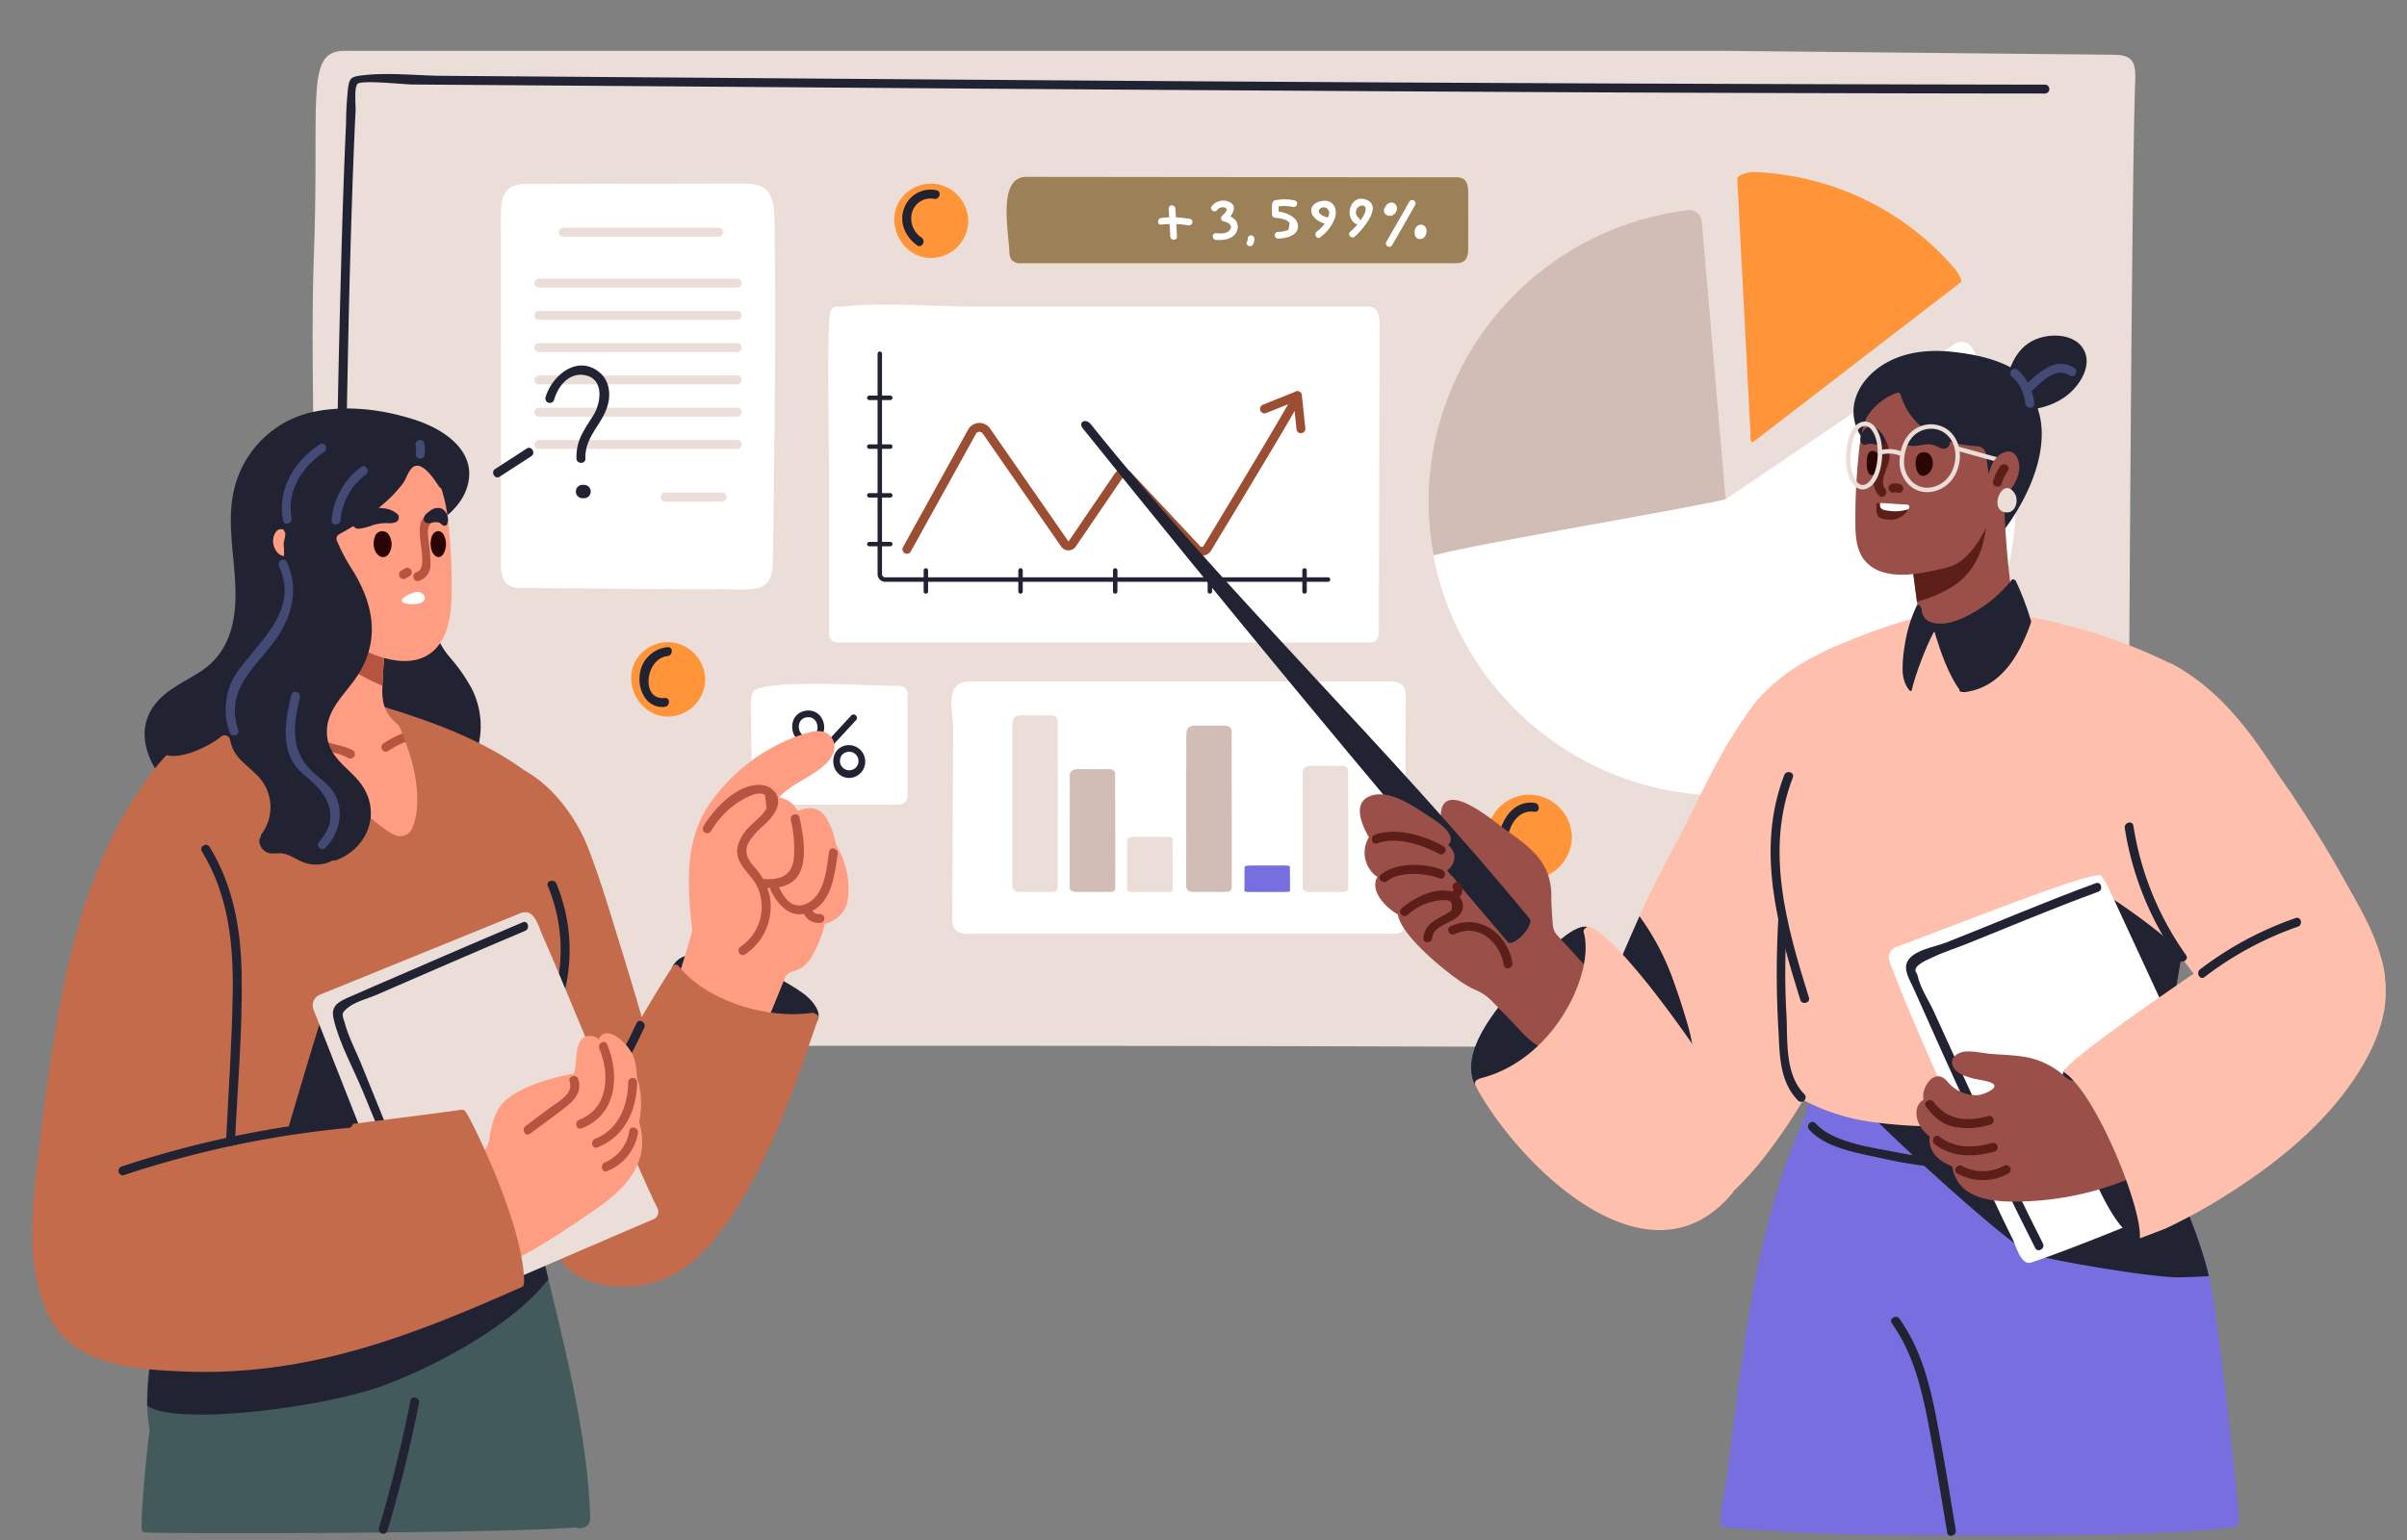 <svg xmlns="http://www.w3.org/2000/svg" xmlns:xlink="http://www.w3.org/1999/xlink" width="639" height="409" viewBox="0 0 639 409">
  <rect x="0" y="0" width="639" height="409" fill="#808080" stroke="none"/>
  <defs>
    <clipPath id="clip-path">
      <rect id="Rectángulo_405287" data-name="Rectángulo 405287" width="639" height="409" transform="translate(-2288.652 -9241.431)" fill="#fff" stroke="#707070" stroke-width="1" opacity="0.5"/>
    </clipPath>
    <clipPath id="clip-path-2">
      <rect id="Rectángulo_405286" data-name="Rectángulo 405286" width="783" height="523" transform="translate(0.221 0.287)" fill="none"/>
    </clipPath>
  </defs>
  <g id="Enmascarar_grupo_1098728" data-name="Enmascarar grupo 1098728" transform="translate(2288.652 9241.431)" clip-path="url(#clip-path)">
    <g id="Grupo_1101698" data-name="Grupo 1101698" transform="translate(-2367.872 -9298.718)">
      <g id="Grupo_1101697" data-name="Grupo 1101697" transform="translate(0 0)" clip-path="url(#clip-path-2)">
        <path id="Trazado_879504" data-name="Trazado 879504" d="M1095.507,534.6c-99.71,0-191.245-.576-290.956-.576H630.47a8.076,8.076,0,0,1-8.254-7.886q0-67.629,0-135.258c0-22.543-.8-45.1,0-67.629,1.474-41.565-2.427-53.459,8.254-53.459q182.648.009,365.3,0l103.842,1.04c5.435,0,6.316,1.78,6.091,7.211-1.021,24.634-1.936,202.025-1.936,248.67a8.077,8.077,0,0,1-8.255,7.886" transform="translate(-459.64 -199.013)" fill="#ebded8"/>
        <path id="Trazado_879505" data-name="Trazado 879505" d="M880.336,512.212c-2.947.54-6.7.05-8.864.113-5.829.17-40.823-.273-52.49-.281a6.847,6.847,0,0,1-4.016-.836c-1.759-1.246-1.927-3.746-1.928-5.9q-.011-46.121-.023-92.241c0-2.631.194-5.669,2.313-7.227,1.43-1.051,3.338-1.1,5.113-1.1l56.43-.115c2.169,0,4.522.052,6.224,1.4,2.24,1.77,2.482,5.019,2.529,7.874.438,26.533.087,53.073-.264,79.608q-.071,5.381-.142,10.762c-.027,2.005-.083,4.12-1.129,5.832a5.257,5.257,0,0,1-3.753,2.116" transform="translate(-600.818 -298.594)" fill="#fff"/>
        <path id="Trazado_879506" data-name="Trazado 879506" d="M872.934,451.888h41.317a1.184,1.184,0,0,0,0-2.366H872.934a1.184,1.184,0,0,0,0,2.366" transform="translate(-644.227 -331.753)" fill="#ebded8"/>
        <path id="Trazado_879507" data-name="Trazado 879507" d="M848.174,503.593h52.74a1.184,1.184,0,0,0,0-2.366h-52.74a1.184,1.184,0,0,0,0,2.366" transform="translate(-625.941 -369.94)" fill="#ebded8"/>
        <path id="Trazado_879508" data-name="Trazado 879508" d="M848.174,536.364h52.74a1.184,1.184,0,0,0,0-2.366h-52.74a1.184,1.184,0,0,0,0,2.366" transform="translate(-625.941 -394.143)" fill="#ebded8"/>
        <path id="Trazado_879509" data-name="Trazado 879509" d="M848.174,569.135h52.74a1.183,1.183,0,0,0,0-2.365h-52.74a1.183,1.183,0,0,0,0,2.365" transform="translate(-625.941 -418.347)" fill="#ebded8"/>
        <path id="Trazado_879510" data-name="Trazado 879510" d="M848.174,601.906h52.74a1.184,1.184,0,0,0,0-2.366h-52.74a1.184,1.184,0,0,0,0,2.366" transform="translate(-625.941 -442.549)" fill="#ebded8"/>
        <path id="Trazado_879511" data-name="Trazado 879511" d="M848.174,634.677h52.74a1.184,1.184,0,0,0,0-2.366h-52.74a1.184,1.184,0,0,0,0,2.366" transform="translate(-625.941 -466.752)" fill="#ebded8"/>
        <path id="Trazado_879512" data-name="Trazado 879512" d="M848.174,667.448h52.74a1.184,1.184,0,0,0,0-2.366h-52.74a1.184,1.184,0,0,0,0,2.366" transform="translate(-625.941 -490.955)" fill="#ebded8"/>
        <path id="Trazado_879513" data-name="Trazado 879513" d="M976.345,720.841h8v-2.366h-.772a1.184,1.184,0,0,0,0,2.366h8a1.184,1.184,0,0,0,0-2.366h-8v2.366h.772a1.184,1.184,0,0,0,0-2.366h-8a1.184,1.184,0,0,0,0,2.366" transform="translate(-720.601 -530.388)" fill="#ebded8"/>
        <path id="Trazado_879514" data-name="Trazado 879514" d="M1388.027,977.3c-.195.006-.389.007-.58.007l-112.1.013a6.391,6.391,0,0,1-3.149-.533c-1.369-.792-1.493-2.374-1.487-3.738q.079-16.808.158-33.615.039-8.4.079-16.808c.019-3.934-2.584-12.318,4.4-12.318l111.113,0a6.32,6.32,0,0,1,3.2.556c1.313.787,1.43,2.316,1.426,3.641q-.085,29.883-.169,59.766a2.818,2.818,0,0,1-.978,2.578,3.719,3.719,0,0,1-1.9.452" transform="translate(-938.684 -672.063)" fill="#fff"/>
        <path id="Trazado_879515" data-name="Trazado 879515" d="M1342.636,991.624a7.975,7.975,0,0,1-1.076.046l-7.3-.038a2.357,2.357,0,0,1-1.448-.323,2.089,2.089,0,0,1-.551-1.735q.01-20.962.019-41.925c0-.987.108-2.161,1.012-2.65a3.13,3.13,0,0,1,1.5-.246l7.563.016a2.341,2.341,0,0,1,1.381.29,2.081,2.081,0,0,1,.587,1.777c0,6.882.062,37.272.019,43.658a1.167,1.167,0,0,1-1.226,1.123,4.053,4.053,0,0,0-.477.008" transform="translate(-984.303 -697.505)" fill="#ebded8"/>
        <path id="Trazado_879516" data-name="Trazado 879516" d="M1400.944,1031.994c-.353.033-.719.033-1.077.032l-7.3-.026a3.221,3.221,0,0,1-1.447-.225,1.2,1.2,0,0,1-.551-1.207q.009-14.579.018-29.159a1.714,1.714,0,0,1,1.012-1.843,4.376,4.376,0,0,1,1.5-.171l7.563.011a3.222,3.222,0,0,1,1.381.2,1.212,1.212,0,0,1,.587,1.235c0,4.786.062,25.923.019,30.364,0,.441-.557.791-1.226.781-.212,0-.391,0-.477.005" transform="translate(-1027.366 -737.862)" fill="#d1bdb6"/>
        <path id="Trazado_879517" data-name="Trazado 879517" d="M1519.24,999.377a8.391,8.391,0,0,1-1.076.043l-7.3-.036a2.477,2.477,0,0,1-1.447-.3,1.894,1.894,0,0,1-.551-1.634q.009-19.737.018-39.474c0-.929.108-2.034,1.012-2.495a3.3,3.3,0,0,1,1.5-.232l7.563.015a2.464,2.464,0,0,1,1.381.274,1.89,1.89,0,0,1,.588,1.672c0,6.479.062,35.092.019,41.1a1.141,1.141,0,0,1-1.226,1.057,4.255,4.255,0,0,0-.478.007" transform="translate(-1114.735 -705.256)" fill="#d1bdb6"/>
        <path id="Trazado_879518" data-name="Trazado 879518" d="M1578.39,1104.326c-.354.007-.719.007-1.077.007l-7.3-.006a14.236,14.236,0,0,1-1.447-.048c-.51-.059-.552-.166-.551-.26q.009-3.143.018-6.286c0-.148.108-.324,1.012-.4.447-.036.988-.037,1.5-.037l7.563,0c.48,0,1,0,1.381.043.54.059.587.17.587.267,0,1.032.062,5.589.019,6.546,0,.095-.557.17-1.226.168-.211,0-.391,0-.477,0" transform="translate(-1158.42 -810.168)" fill="#776fe0"/>
        <path id="Trazado_879519" data-name="Trazado 879519" d="M1637.537,1029.488c-.353.034-.719.034-1.077.032l-7.3-.027a3.132,3.132,0,0,1-1.447-.231,1.248,1.248,0,0,1-.551-1.239q.009-14.976.018-29.951a1.772,1.772,0,0,1,1.012-1.893,4.267,4.267,0,0,1,1.5-.176l7.563.011a3.141,3.141,0,0,1,1.381.208,1.257,1.257,0,0,1,.588,1.269c0,4.916.062,26.628.019,31.19,0,.454-.557.812-1.226.8-.211,0-.391,0-.477.005" transform="translate(-1202.103 -735.357)" fill="#ebded8"/>
        <path id="Trazado_879520" data-name="Trazado 879520" d="M1459.251,1082.755c-.353.015-.719.015-1.077.014l-7.3-.011a6.9,6.9,0,0,1-1.447-.1c-.51-.124-.551-.347-.551-.542q.009-6.554.018-13.107c0-.308.108-.676,1.012-.828a9.511,9.511,0,0,1,1.5-.077l7.563.005a6.882,6.882,0,0,1,1.38.091c.54.122.588.354.588.555,0,2.151.062,11.652.019,13.649,0,.2-.557.355-1.226.351-.211,0-.391,0-.477,0" transform="translate(-1070.429 -788.606)" fill="#ebded8"/>
        <path id="Trazado_879521" data-name="Trazado 879521" d="M1289.668,528.237a5.473,5.473,0,0,0-1.473-.137l-69.4,0h-34.7c-11.385,0-23.341-1.2-34.669,0-1.236.132-2.543-.494-3.344,1.055-1.141,2.213-.472,34.046-.47,41.336q0,21.869.01,43.737a3.83,3.83,0,0,0,.441,2.2,2.842,2.842,0,0,0,2.492.865h140.428a2.653,2.653,0,0,0,1.87-.486,3.646,3.646,0,0,0,.727-2.687q.109-40.448.22-80.9c0-1.784-.17-3.926-1.564-4.752a2.313,2.313,0,0,0-.562-.237" transform="translate(-846.307 -389.395)" fill="#fff"/>
        <path id="Trazado_879522" data-name="Trazado 879522" d="M1300.183,659.3a2.884,2.884,0,0,1-2.116-.916l-18.39-19.633a.42.42,0,0,0-.637.043l-12.3,18.047a2.338,2.338,0,0,1-1.929,1.018,2.424,2.424,0,0,1-1.935-1l-20.836-30.035a1.076,1.076,0,0,0-.925-.445,1.035,1.035,0,0,0-.867.528l-17.3,31.239a1.183,1.183,0,0,1-2.07-1.146l17.3-31.239a3.435,3.435,0,0,1,5.8-.286l20.837,30.036,12.27-18.046a2.784,2.784,0,0,1,4.318-.328l18.39,19.633a.549.549,0,0,0,.447.165.522.522,0,0,0,.4-.235c7.677-12.646,18.644-30.888,22.466-37.645l-5.814,2.331a1.183,1.183,0,1,1-.88-2.2l8.725-3.5a1.213,1.213,0,0,1,1.361.335c.756.892.786.926-11.725,21.814-6.039,10.084-12.127,20.111-12.127,20.111a2.884,2.884,0,0,1-2.19,1.338c-.091.008-.182.013-.272.013" transform="translate(-901.933 -454.414)" fill="#9c4e32"/>
        <path id="Trazado_879523" data-name="Trazado 879523" d="M1619.362,626.759a1.182,1.182,0,0,1-1.175-1.057l-.944-8.786a1.183,1.183,0,0,1,2.352-.252l.944,8.786a1.186,1.186,0,0,1-1.177,1.309" transform="translate(-1194.775 -454.417)" fill="#9c4e32"/>
        <path id="Trazado_879524" data-name="Trazado 879524" d="M1315.062,636.371H1197.5a2.029,2.029,0,0,1-2.027-2.027v-58.53a.591.591,0,0,1,1.183,0v58.53a.845.845,0,0,0,.844.845h117.564a.591.591,0,0,1,0,1.183" transform="translate(-883.28 -424.589)" fill="#212332"/>
        <path id="Trazado_879525" data-name="Trazado 879525" d="M1242.854,802.087a.591.591,0,0,1-.591-.591v-5.57a.591.591,0,1,1,1.183,0v5.57a.591.591,0,0,1-.591.591" transform="translate(-917.839 -587.153)" fill="#212332"/>
        <path id="Trazado_879526" data-name="Trazado 879526" d="M1190.982,769.756h-5.57a.591.591,0,0,1,0-1.183h5.57a.591.591,0,0,1,0,1.183" transform="translate(-875.415 -567.388)" fill="#212332"/>
        <path id="Trazado_879527" data-name="Trazado 879527" d="M1190.982,720.237h-5.57a.591.591,0,0,1,0-1.183h5.57a.591.591,0,0,1,0,1.183" transform="translate(-875.415 -530.816)" fill="#212332"/>
        <path id="Trazado_879528" data-name="Trazado 879528" d="M1190.982,670.717h-5.57a.591.591,0,0,1,0-1.183h5.57a.591.591,0,0,1,0,1.183" transform="translate(-875.415 -494.243)" fill="#212332"/>
        <path id="Trazado_879529" data-name="Trazado 879529" d="M1190.982,621.193h-5.57a.591.591,0,0,1,0-1.183h5.57a.591.591,0,0,1,0,1.183" transform="translate(-875.415 -457.667)" fill="#212332"/>
        <path id="Trazado_879530" data-name="Trazado 879530" d="M1338.979,802.087a.591.591,0,0,1-.591-.591v-5.57a.591.591,0,1,1,1.183,0v5.57a.591.591,0,0,1-.591.591" transform="translate(-988.832 -587.153)" fill="#212332"/>
        <path id="Trazado_879531" data-name="Trazado 879531" d="M1435.112,802.087a.591.591,0,0,1-.591-.591v-5.57a.591.591,0,1,1,1.183,0v5.57a.591.591,0,0,1-.592.591" transform="translate(-1059.831 -587.153)" fill="#212332"/>
        <path id="Trazado_879532" data-name="Trazado 879532" d="M1531.239,802.087a.591.591,0,0,1-.592-.591v-5.57a.591.591,0,1,1,1.183,0v5.57a.591.591,0,0,1-.591.591" transform="translate(-1130.826 -587.153)" fill="#212332"/>
        <path id="Trazado_879533" data-name="Trazado 879533" d="M1627.367,802.087a.591.591,0,0,1-.591-.591v-5.57a.591.591,0,1,1,1.183,0v5.57a.591.591,0,0,1-.592.591" transform="translate(-1201.821 -587.153)" fill="#212332"/>
        <path id="Trazado_879534" data-name="Trazado 879534" d="M1106.255,944.817a8.839,8.839,0,0,1-1.057.053l-35.539-.011a2.091,2.091,0,0,1-2.5-2.607q-.147-11.826-.3-23.651a7.761,7.761,0,0,1,.529-3.6c1.843-3.684,31.316-1.657,38.277-1.654a2.322,2.322,0,0,1,2.78,2.915V942.1a3.242,3.242,0,0,1-.334,1.758,2.415,2.415,0,0,1-1.864.955" transform="translate(-788.296 -673.9)" fill="#fff"/>
        <path id="Trazado_879535" data-name="Trazado 879535" d="M1118.94,959.62a.887.887,0,0,1-.652-1.489l13.048-14.141a.888.888,0,0,1,1.3,1.2l-13.049,14.141a.885.885,0,0,1-.652.285" transform="translate(-826.103 -696.732)" fill="#212332"/>
        <path id="Trazado_879536" data-name="Trazado 879536" d="M1154.7,983.684a4.206,4.206,0,0,1-4.114-3.759,4.479,4.479,0,0,1,.763-3.333,4.1,4.1,0,0,1,2.794-1.592,4.363,4.363,0,0,1,1.241,8.634,4.883,4.883,0,0,1-.684.05m.13-6.96a3.043,3.043,0,0,0-.435.032,2.339,2.339,0,0,0-1.62.893,2.7,2.7,0,0,0-.435,2.008,2.464,2.464,0,1,0,2.49-2.933" transform="translate(-850.091 -719.808)" fill="#212332"/>
        <path id="Trazado_879537" data-name="Trazado 879537" d="M1112.974,948.63a4.207,4.207,0,0,1-4.126-3.759,4.482,4.482,0,0,1,.771-3.328,4.124,4.124,0,0,1,2.808-1.6,4.039,4.039,0,0,1,3.875,1.489,4.825,4.825,0,0,1,.675,4.634,4.06,4.06,0,0,1-3.31,2.509,4.844,4.844,0,0,1-.694.051m.138-6.96a3.046,3.046,0,0,0-.433.032,2.366,2.366,0,0,0-1.637.9,2.7,2.7,0,0,0-.439,2.005,2.419,2.419,0,0,0,2.812,2.216,2.263,2.263,0,0,0,1.916-1.413,3.036,3.036,0,0,0-.422-2.877,2.2,2.2,0,0,0-1.8-.863" transform="translate(-819.265 -693.918)" fill="#212332"/>
        <path id="Trazado_879538" data-name="Trazado 879538" d="M1837.329,1036.55a11.354,11.354,0,0,1-11.248,11.249c-9.027,0-14.495-11.234-8.74-18.333a11.369,11.369,0,0,1,8.74-4.166,11.491,11.491,0,0,1,11.247,11.115q0,.068,0,.135" transform="translate(-1340.817 -756.994)" fill="#ff9538"/>
        <path id="Trazado_879539" data-name="Trazado 879539" d="M1833.732,607.259l60.816-41.266a3.254,3.254,0,0,1,4.594.982,77.971,77.971,0,0,1,11.605,40.923c0,42.765-35.191,77.956-77.956,77.956s-77.956-35.191-77.956-77.956c0-39.506,77.874-1.135,77.874-1.135a.657.657,0,0,0,1.024.5" transform="translate(-1296.398 -417.359)" fill="#fff"/>
        <path id="Trazado_879540" data-name="Trazado 879540" d="M1833.732,508.421l-6.326-73.8a3.259,3.259,0,0,0-3.631-3,78.3,78.3,0,0,0-68.94,77.433,77.049,77.049,0,0,0,1.348,14.259c11.343-3.1,63.621-11.754,77.549-14.9" transform="translate(-1296.398 -318.52)" fill="#d1bdb6"/>
        <path id="Trazado_879541" data-name="Trazado 879541" d="M2071.919,462.475l-3.512-67.821c.007-.922,3.075-1.779,4-1.751a73.75,73.75,0,0,1,53.567,25.472c.6.7,2.443,3.253,1.733,3.84l-54.786,42.155c-1.082.893-1.009-.492-1-1.894" transform="translate(-1527.988 -289.937)" fill="#ff9538"/>
        <path id="Trazado_879542" data-name="Trazado 879542" d="M1232.109,414.513a9.981,9.981,0,0,1-9.888,9.889c-7.935,0-12.741-9.875-7.683-16.116a9.993,9.993,0,0,1,7.683-3.662,10.1,10.1,0,0,1,9.887,9.77c0,.039,0,.079,0,.119" transform="translate(-895.828 -298.594)" fill="#ff9538"/>
        <path id="Trazado_879543" data-name="Trazado 879543" d="M964.936,880.271a9.981,9.981,0,0,1-9.888,9.889c-7.935,0-12.742-9.875-7.683-16.116a9.993,9.993,0,0,1,7.683-3.662,10.1,10.1,0,0,1,9.887,9.77c0,.04,0,.079,0,.119" transform="translate(-698.508 -642.579)" fill="#ff9538"/>
        <path id="Trazado_879544" data-name="Trazado 879544" d="M1446.336,420.7c-.321.03-.646.034-.962.034l-114.81,0a3.252,3.252,0,0,1-2.753-.906,4.112,4.112,0,0,1-.574-2.3c-.26-5.542-3.1-19.729,4.505-19.729l113.866.121a3.66,3.66,0,0,1,2.3.522c1.047.8,1.15,2.449,1.149,3.863q0,7.082-.007,14.163c0,1.262-.064,2.687-.916,3.522a2.841,2.841,0,0,1-1.8.717" transform="translate(-980.057 -293.546)" fill="#9c8058"/>
        <path id="Trazado_879545" data-name="Trazado 879545" d="M961.177,875.514a8.229,8.229,0,0,0-7.443,7.97c-.267,3.989,2.221,8.365,6.679,7.885,1.5-.161,1.514-2.529,0-2.366-6.43.692-5.182-10.5.764-11.123,1.5-.158,1.515-2.525,0-2.366" transform="translate(-704.731 -646.364)" fill="#212332"/>
        <path id="Trazado_879546" data-name="Trazado 879546" d="M1229.592,410.928a7.467,7.467,0,0,0-8.646,4.958c-1.326,3.7.459,7.486,3.511,9.672,1.24.888,2.422-1.163,1.194-2.043a6.115,6.115,0,0,1-2.632-6.326,5.115,5.115,0,0,1,5.944-3.98c1.485.321,2.119-1.959.629-2.281" transform="translate(-901.767 -303.122)" fill="#212332"/>
        <path id="Trazado_879547" data-name="Trazado 879547" d="M1836.189,1033.452c-5.028-.646-8.173,3.492-9.312,7.891a1.184,1.184,0,0,0,2.281.629c.9-3.459,3.035-6.667,7.031-6.154,1.505.193,1.491-2.174,0-2.366" transform="translate(-1349.574 -762.966)" fill="#212332"/>
        <path id="Trazado_879548" data-name="Trazado 879548" d="M1597.857,422.63a10.363,10.363,0,0,1,4.254.053c1.113.244,1.589-1.466.472-1.711a12.6,12.6,0,0,0-5.2-.053c-1.12.22-.646,1.93.471,1.711" transform="translate(-1179.642 -310.447)" fill="#fff"/>
        <path id="Trazado_879549" data-name="Trazado 879549" d="M1491.091,427.6q.212,3.713.424,7.426c.065,1.135,1.84,1.143,1.774,0q-.212-3.713-.424-7.426c-.065-1.135-1.84-1.143-1.774,0" transform="translate(-1101.609 -314.929)" fill="#fff"/>
        <path id="Trazado_879550" data-name="Trazado 879550" d="M1481.077,440.844a23.461,23.461,0,0,1,7.185.2c1.117.208,1.595-1.5.472-1.711a25,25,0,0,0-7.657-.267c-1.119.136-1.133,1.912,0,1.774" transform="translate(-1093.591 -323.902)" fill="#fff"/>
        <path id="Trazado_879551" data-name="Trazado 879551" d="M1535.86,424.383c.415-.657,1.956-.956,2.376-.241.328.556-.78,1.511-1.155,1.849a.892.892,0,0,0,.391,1.483c1.175.176,2.8,1.156,1.5,2.463-.881.89-2.343.767-3.487.681s-1.133,1.688,0,1.774c2.186.165,4.938-.225,5.647-2.7.626-2.182-1.239-3.637-3.192-3.929l.391,1.483c1.092-.985,2.916-3.479,1.19-4.65a3.833,3.833,0,0,0-5.2.892c-.612.968.923,1.859,1.532.9" transform="translate(-1133.439 -311.397)" fill="#fff"/>
        <path id="Trazado_879552" data-name="Trazado 879552" d="M1570.455,458.348a.7.7,0,0,1-.179.465c-.643.947.894,1.836,1.532.9a2.484,2.484,0,0,0,.357-1.832.892.892,0,0,0-1.091-.62.911.911,0,0,0-.62,1.091" transform="translate(-1159.98 -337.445)" fill="#fff"/>
        <path id="Trazado_879553" data-name="Trazado 879553" d="M1595.923,423.453a25.16,25.16,0,0,0-.018,2.654.91.91,0,0,0,.887.887c.952.06,3.356.415,3.788,1.456q-.155.866-.309,1.731a5.367,5.367,0,0,1-1.1.359,7.454,7.454,0,0,1-1.692.2.888.888,0,0,0,0,1.774c2-.022,5.46-.723,5.332-3.387s-3.893-3.771-6.019-3.906l.888.887a25.029,25.029,0,0,1,.017-2.654c.068-1.14-1.707-1.136-1.774,0" transform="translate(-1179.002 -311.869)" fill="#fff"/>
        <path id="Trazado_879554" data-name="Trazado 879554" d="M1639.931,426.476c-.9-.226-3.067-1.274-1.646-2.358a1.464,1.464,0,0,1,2.263,1.564,8.292,8.292,0,0,1-3.247,4.589c-.892.687-.009,2.229.9,1.532a10.9,10.9,0,0,0,3.94-5.2c.525-1.7.059-3.854-1.854-4.385-1.47-.409-4,.279-4.4,1.956-.481,2.033,1.91,3.6,3.574,4.011a.888.888,0,0,0,.472-1.711" transform="translate(-1208.502 -311.504)" fill="#fff"/>
        <path id="Trazado_879555" data-name="Trazado 879555" d="M1676.793,425.063a1.821,1.821,0,0,1-.082-2.8c.4-.375,1.378-.733,1.788-.128.476.7-.087,1.863-.423,2.448a17.684,17.684,0,0,1-3.505,4.227c-.846.77.411,2.022,1.255,1.255,1.915-1.742,7.814-8.306,2.715-9.892-3.787-1.178-5.624,4.384-2.643,6.424.945.647,1.833-.89.9-1.532" transform="translate(-1236.912 -309.956)" fill="#fff"/>
        <path id="Trazado_879556" data-name="Trazado 879556" d="M1717.838,421.8q-3.01,5.349-6.091,10.657a.888.888,0,0,0,1.532.9q3.081-5.308,6.091-10.657a.888.888,0,0,0-1.532-.9" transform="translate(-1264.483 -310.956)" fill="#fff"/>
        <path id="Trazado_879557" data-name="Trazado 879557" d="M1741.487,447.648a1.361,1.361,0,0,0,.495,2.533c1.352.178,2.135-1.271,1.926-2.451a1.492,1.492,0,0,0-2.528-.924,2.086,2.086,0,0,0-.012,2.957c.812.8,2.068-.45,1.255-1.255-.148-.147-.047-.37-.058-.391q-.432-.31-.392-.054a1.042,1.042,0,0,1,0,.179c-.153.235.064,1.008.213.938,1.033-.484.134-2.014-.9-1.532" transform="translate(-1286.004 -329.425)" fill="#fff"/>
        <path id="Trazado_879558" data-name="Trazado 879558" d="M1710.683,424.589a1.425,1.425,0,0,0-.6,2.394,1.769,1.769,0,0,0,2.674-.515,1.66,1.66,0,0,0-.671-2.572,1.815,1.815,0,0,0-2.192,1.61c-.2,1.117,1.511,1.6,1.711.472a4.2,4.2,0,0,0,.123-.412c.018.128-.325-.243-.4-.19-.162.112-.394.989-.172.924a.888.888,0,0,0-.472-1.711" transform="translate(-1263.025 -312.778)" fill="#fff"/>
        <path id="Trazado_879559" data-name="Trazado 879559" d="M1099.829,296.2q-139.388-.208-278.771-1.27-41.944-.3-83.888-.617-20.677-.154-41.353-.306l-21.267-.154c-6.92-.05-14.4-.948-21.267-.151-3.153.366-3.567.686-3.966,3.342a95.383,95.383,0,0,0-.546,9.646c-.612,13.2-1.014,26.416-1.361,39.628-1.008,38.408-1.912,77.013.057,115.4.078,1.515,2.444,1.524,2.366,0-1.713-33.385-1.123-66.924-.415-100.33q.464-21.917,1.267-43.827c.182-4.817.377-9.633.625-14.447.073-1.4-.434-5.882.469-7.08.868-1.151,12.529.107,14.5.121l21.267.153q20.677.15,41.353.3,40.171.3,80.343.594,80.934.585,161.869,1,64.358.3,128.717.352a1.184,1.184,0,0,0,0-2.366" transform="translate(-477.69 -216.43)" fill="#212332"/>
        <path id="Trazado_879560" data-name="Trazado 879560" d="M2232.477,584.706c-1.095-1.387-.466-3.235-2.169-4.389-5.119-3.472-11.545-4.763-17.6-5.423-6.139-.669-12.52-.079-17.931,3.11-7.24,4.268-11.167,12.44-5.952,19.9a.58.58,0,0,0,.732.192c3.666,6.371,9.911,10.254,15.816,14.379,5.824,4.068,11.531,11.362,19.292,10.89a.48.48,0,0,0,.789.034c7.927-9.8,15.965-27.364,7.026-38.688" transform="translate(-1615.156 -424.165)" fill="#212332"/>
        <path id="Trazado_879561" data-name="Trazado 879561" d="M1985.927,942.939a1.116,1.116,0,0,0-.338-.724c.586-8.36-6.782-23.507-7.084-23.652-1.281-.614-6.313,1.445-6.391,1.537-10.324,12.119-15.8,26.29-23.273,40.241-8.134,15.193-10.093,20.631-17,36.423a.92.92,0,0,0-1.055.8c-2.312,13.23-1.745,26.878.526,40.087,1.651,9.606,6.008,22.255,17.033,22.3,16.269.069,34.216-30.351,40.015-41.792.657.372-.578-50.674-2.43-75.226" transform="translate(-1425.253 -678.079)" fill="#ffbfad"/>
        <path id="Trazado_879562" data-name="Trazado 879562" d="M1965.662,1183.711c-.393-1.971-.774-3.944-1.34-5.881-1.094-3.743-2.26-7.47-3.594-11.135a67.323,67.323,0,0,0-9.261-17.854c-1.916,4.244-3.762,8.6-6.259,14.35,6.363,7.263,13.838,13.483,20.453,20.52" transform="translate(-1437 -848.235)" fill="#212332"/>
        <path id="Trazado_879563" data-name="Trazado 879563" d="M2052.227,1414.542c.188.027.383.012.572.028,24.143,2.09,40.6,2.09,71.952,2.09,13.1,0,46.248,0,61.4-2.088,1.383-.19,3.031-.348,2.862-2.13l-.646-6.832c-.039-.408-3.662-35.734-6.406-52.951-2.749-17.241-12.336-32.131-16.187-49.039a1.133,1.133,0,0,0-.2-.436c-.123-2.039-.113-9.463.14-11.5.668-5.386-73.222.084-88.17-2.123a1.163,1.163,0,0,0-2.114-.065c-.783.408-.987,1.611-.147,1.969a116.827,116.827,0,0,1-.946,11.907,7.453,7.453,0,0,1-.6,2.087c-11.673,25.945-15.5,54.428-19.018,82.411-.574,4.563-1.142,9.126-1.738,13.685-.231,1.768-2.667,12.075-1.208,12.846a1.367,1.367,0,0,0,.457.139" transform="translate(-1515.358 -951.641)" fill="#776fe0"/>
        <path id="Trazado_879564" data-name="Trazado 879564" d="M2255.282,1304.673a1.127,1.127,0,0,0-.2-.435c-.123-2.039-.113-9.464.14-11.5.586-4.719-56.049-1.105-80.147-1.621-1.518,2.245-2.483,4.282-1.383,4.73.673.274.377,1.379-.3,1.1a1.948,1.948,0,0,1-.645-.426.669.669,0,0,1-.243.13c1.377,4.577,44.163,43.388,49.457,45.461a11.135,11.135,0,0,1,1.326,3.151c.039.025-.88-2.458-.841-2.433,6.455,1.95,33.354,6.5,40.285,6.356,2.591-.053,5.18-.171,7.767-.309-3.559-15.241-11.73-28.9-15.216-44.207" transform="translate(-1604.868 -952.694)" fill="#212332"/>
        <path id="Trazado_879565" data-name="Trazado 879565" d="M2178.1,853.345a141.956,141.956,0,0,0-21.116-8.5c-10.761-3.323-22-5.817-33.312-5.821-11.624,0-22.437,4-33.083,8.311-9.527,3.861-18.848,9.251-24.972,17.73a38.121,38.121,0,0,0-5.629,11.53,1,1,0,0,0,.239,1.019,150.543,150.543,0,0,0,10.249,21.4c-.008.29-.027.578-.028.869-.02,6.208,1.543,12.128,3.392,18a312.413,312.413,0,0,0,1.23,43.112c.511,4.873,2.138,6.615,6.6,8.833a55.335,55.335,0,0,0,17.808,5.027c12.172,1.539,25.024,1.169,37.21-.089,12.317-1.271,24.278-4.313,34.824-10.978,2.879-1.82,3.8-7.917,4.433-10.984,1.4-6.768,2.73-13.568,3.857-20.377,7.2-15.388,12-31.715,16.079-48.2.539-.04.023,4.765.053,4.074.606-13.574-8.71-30.416-17.837-34.952" transform="translate(-1521.735 -619.419)" fill="#ffbfad"/>
        <path id="Trazado_879566" data-name="Trazado 879566" d="M2579.859,1015.978c-.031.692.485-4.113-.054-4.074-.011.045-.023.089-.034.134a30.643,30.643,0,0,1,.088,3.94" transform="translate(-1905.656 -747.1)" fill="#212332"/>
        <path id="Trazado_879567" data-name="Trazado 879567" d="M2459.358,1143.514c.364-.778.7-1.569,1.047-2.352-1.9-1.7-3.83-3.377-5.809-4.992-3.679-3-7.511-5.813-11.435-8.485-1.413-.963-3.157-1.831-4.7-2.846.176.446.337.9.492,1.332a75.552,75.552,0,0,1,2.069,7.772,180.518,180.518,0,0,0,5.288,17.8,186.541,186.541,0,0,0,7.718,18.421,55.73,55.73,0,0,0,1.479-6.271c1.4-6.768,2.729-13.568,3.857-20.377" transform="translate(-1801.287 -830.509)" fill="#212332"/>
        <path id="Trazado_879568" data-name="Trazado 879568" d="M2359.13,561.53c-3.065-3.233-9.331-2.985-13.021-.859-4.742,2.731-6.3,8.337-7.189,13.163a1.716,1.716,0,0,0-.026.417,1.2,1.2,0,0,0-.11.57,5.494,5.494,0,0,0,.811,2.7,1.921,1.921,0,0,0,.191.248,1.5,1.5,0,0,0,1.688,1.428c5.839-.239,11.785-1.5,15.814-5.751,2.43-2.561,4.506-6.494,3.1-9.963a6.224,6.224,0,0,0-1.256-1.956" transform="translate(-1727.673 -412.67)" fill="#212332"/>
        <path id="Trazado_879569" data-name="Trazado 879569" d="M2246.428,740.7c4.417,2.365,9.267,1.3,13.7-1.141,3.813-2.1,7.867-5.035,10.382-8.72-.08-.7-.159-1.4-.247-2.113a230.466,230.466,0,0,1-1.652-26.876,1.026,1.026,0,0,0-.471-.889,1.136,1.136,0,0,0-1.531,0l-22.573,19.98a1,1,0,0,0-.038,1.51q1.062,8.1,2.124,16.207c.087.664.2,1.35.311,2.045" transform="translate(-1657.425 -517.233)" fill="#9a5048"/>
        <path id="Trazado_879570" data-name="Trazado 879570" d="M2256.007,764.688c5.4-3.98,7.684-10.121,8-16.586-7.283,1.542-13.892,4.7-20.238,8.418a1.051,1.051,0,0,0,.282.965q.779,5.936,1.556,11.872c.16-.051.321-.1.482-.15a33.775,33.775,0,0,0,9.917-4.519" transform="translate(-1657.483 -552.27)" fill="#5c1e18"/>
        <path id="Trazado_879571" data-name="Trazado 879571" d="M2228.894,602.465c-5.271-6.869-14.85-10.01-23.326-8.732-10.554,1.59-14.92,10.565-16.125,20.253a166.274,166.274,0,0,0-1.09,20.288c0,3.147.234,6.755,2.1,9.416a9.606,9.606,0,0,0,5.312,3.62c4.552,1.308,9.587.411,14.1-.607,1.194-.269,2.4-.5,3.567-.866,8.8-2.737,13.806-20.565,14.3-23.471,5-5.487,6.027-13.553,1.156-19.9" transform="translate(-1616.575 -438.054)" fill="#9a5048"/>
        <path id="Trazado_879572" data-name="Trazado 879572" d="M2201.887,676.265c-1.361-.489-1.9,1.055-1.966,2.1-.062.931-.205,3.9,1.094,4.19,1.16.255,2.549-1.781,2.069-2.512a4.563,4.563,0,0,1-.174-2.763c.079-.536-.6-.858-1.023-1.011" transform="translate(-1625.089 -499.145)" fill="#290503"/>
        <path id="Trazado_879573" data-name="Trazado 879573" d="M2251.922,677.508c-2.954-.249-2.717,3.736-1.984,5.168,1.15,2.247,3.405.692,3.966-1.138.464-1.516-.113-3.873-1.982-4.03" transform="translate(-1661.708 -500.124)" fill="#290503"/>
        <path id="Trazado_879574" data-name="Trazado 879574" d="M2207.265,660.857a7.215,7.215,0,0,1,1.277,4.755c-.14,1.639-1.093,2.86-1.586,4.375a5.481,5.481,0,0,0,1.181,5.414c.95,1.19,2.614-.494,1.673-1.673-1.841-2.307,1.013-5.764,1.14-8.37a9.522,9.522,0,0,0-1.642-5.695c-.826-1.273-2.875-.088-2.042,1.194" transform="translate(-1630.104 -486.55)" fill="#5c1e18"/>
        <path id="Trazado_879575" data-name="Trazado 879575" d="M2223.462,711.588a1.38,1.38,0,0,1,.95.063,1.193,1.193,0,0,0,1.455-.826,1.208,1.208,0,0,0-.826-1.455,3.576,3.576,0,0,0-2.208-.063,1.184,1.184,0,0,0,.629,2.281" transform="translate(-1641.423 -523.511)" fill="#5c1e18"/>
        <path id="Trazado_879576" data-name="Trazado 879576" d="M2199.649,654.294c-.624-1.547-2.482-3.261-4.08-2.8-1.561.446-3.219,3.695-1.357,4.755a.883.883,0,0,0,.7-.051,3.946,3.946,0,0,1,2.052-.111c.73.157,1.621.652,2.342.224s.62-1.331.344-2.014" transform="translate(-1620.292 -480.862)" fill="#212332"/>
        <path id="Trazado_879577" data-name="Trazado 879577" d="M2250.878,655.974c-.529-2.642-3.633-3.5-5.969-3.363a7.661,7.661,0,0,0-3.835,1.2c-.805.544-2.813,2.5-1.354,3.354a3.681,3.681,0,0,0,1.831.277c1.753-.019,3.375-.79,5.142-.225,1.092.349,2.321,1.385,3.5.747a1.737,1.737,0,0,0,.687-1.995" transform="translate(-1654.129 -481.735)" fill="#212332"/>
        <path id="Trazado_879578" data-name="Trazado 879578" d="M2237.044,602.439c-.239-4.582-2.735-7.9-6.3-10.607-7.64-5.8-17.446-6.739-26.731-6.1a.663.663,0,0,1-.313-.058,5.583,5.583,0,0,0-4.767.433c-5.107,2.8-8.17,9.525-9.311,14.948a.6.6,0,0,0,.88.631.53.53,0,0,0,.939-.006,15.962,15.962,0,0,1,8.909-8.056.732.732,0,0,1,.941.517,17.407,17.407,0,0,0,6.321,9.128c4.061,3.074,9.04,4.289,14.07,4.577a2.434,2.434,0,0,1,2.275,2.152c.177,1.484.376,2.965.611,4.443.38,2.39,2.161,6.513,4.041,7.227,4.206,1.6,3.879-.418,5.856-3.094a.452.452,0,0,0,.506-.4c.019-.115.042-.233.062-.349.088-.113.173-.22.252-.315a.6.6,0,0,0-.051-.826c.85-4.654,2.054-9.556,1.81-14.244" transform="translate(-1617.5 -432.047)" fill="#212332"/>
        <path id="Trazado_879579" data-name="Trazado 879579" d="M2304.307,676.624a.571.571,0,0,1-.158-.022l-13.708-3.79a.591.591,0,0,1,.314-1.139l13.708,3.79a.591.591,0,0,1-.157,1.161" transform="translate(-1691.651 -495.806)" fill="#ebded8"/>
        <path id="Trazado_879580" data-name="Trazado 879580" d="M2326.4,677.122c-2.864,1.221-3.736,4.712-4.295,7.4a1.138,1.138,0,0,0,.1.756c.783,1.629-.276,4.9,3.023,4.44,1.612-.223,2.574-1.993,3.376-3.2a11.113,11.113,0,0,0,1.977-4.678c.318-2.5-.937-6.1-4.181-4.714" transform="translate(-1715.338 -499.621)" fill="#9a5048"/>
        <path id="Trazado_879581" data-name="Trazado 879581" d="M2329.939,690.253a13.81,13.81,0,0,0-1.863,3.995,1.184,1.184,0,0,0,2.281.629,11.724,11.724,0,0,1,1.625-3.429c.861-1.26-1.188-2.445-2.043-1.194" transform="translate(-1719.729 -509.152)" fill="#5c1e18"/>
        <path id="Trazado_879582" data-name="Trazado 879582" d="M2217.841,729.46c-1.223-.008-7.817-.568-7.97-.386a.584.584,0,0,0-.277.516c-.024,1.12-.017,2.427.571,3.079.657.728,1.952.738,2.946.8a5.429,5.429,0,0,0,5.187-3.076.634.634,0,0,0-.457-.935" transform="translate(-1632.256 -538.189)" fill="#5c1e18"/>
        <path id="Trazado_879583" data-name="Trazado 879583" d="M2214.338,730.894a12.416,12.416,0,0,0,6.525-.153c.067-.113.142-.217.2-.336a.634.634,0,0,0-.457-.935c-.992-.006-5.52-.376-7.274-.419.028.963-.059,1.406,1,1.843" transform="translate(-1635.025 -538.2)" fill="#fff"/>
        <path id="Trazado_879584" data-name="Trazado 879584" d="M2240.577,667.184a6.956,6.956,0,0,1-5.13-2.235,8.487,8.487,0,0,1-2.2-6.068c.08-3.788,1.681-6.991,4.28-8.57a7.641,7.641,0,0,1,8.343.18c4.158,2.993,4.2,9.089,1.634,12.9a8.557,8.557,0,0,1-6.317,3.765c-.2.017-.409.025-.61.025m1.053-16.842a6.731,6.731,0,0,0-3.488.981c-3.338,2.026-3.685,6.316-3.711,7.584a7.318,7.318,0,0,0,1.877,5.232,5.8,5.8,0,0,0,4.782,1.842,7.463,7.463,0,0,0,5.433-3.247c2.259-3.354,2.258-8.689-1.344-11.282a6.057,6.057,0,0,0-3.549-1.109" transform="translate(-1649.729 -479.197)" fill="#ebded8"/>
        <path id="Trazado_879585" data-name="Trazado 879585" d="M2315.222,1186.491c.561-1.716-1.627-4.13-2.352-5.714-5.6-12.238-9.915-22.005-15.559-34.224q-8.02-17.367-16.068-34.721a33.215,33.215,0,0,0-2.483-4.5c-1.386-1.872-37,12.422-55.009,19.078a4.346,4.346,0,0,0-.8.86,2.848,2.848,0,0,0-.461,2.809c5.875,15.592,12.966,30.854,19.829,46.071,2.765,6.132,5.523,12.268,8.385,18.36q2.194,4.671,4.484,9.3c.871,1.754,2.228,7.082,4.879,6.216,13.055-4.27,54.395-21.2,55.156-23.536" transform="translate(-1641.649 -817.455)" fill="#fff"/>
        <path id="Trazado_879586" data-name="Trazado 879586" d="M2183.282,664.392c-.791,0-2.119-.35-3.2-2.362a12.567,12.567,0,0,1-1.229-5.937c.017-1.4.243-6.134,2.427-8.473a3.51,3.51,0,0,1,2.716-1.251,3.433,3.433,0,0,1,2.546,1.442c2.4,3.048,2.355,8.952.933,12.671-.882,2.307-2.426,3.8-4.03,3.9-.052,0-.109.006-.168.006m.6-16.842a2.411,2.411,0,0,0-1.728.878c-1.505,1.612-2.075,5.024-2.108,7.68a11.558,11.558,0,0,0,1.087,5.363c.444.829,1.207,1.8,2.248,1.735,1.118-.071,2.3-1.306,3-3.147,1.31-3.432,1.319-8.878-.759-11.516a2.3,2.3,0,0,0-1.666-.993h-.074" transform="translate(-1609.561 -477.131)" fill="#ebded8"/>
        <path id="Trazado_879587" data-name="Trazado 879587" d="M2290.149,1115.018c-13.456,4.915-26.609,10.594-39.937,15.836-2.789,1.1-9.424,2.037-10.359,5.669-.538,2.089,1.109,4.629,1.9,6.418,10.272,23.184,20.835,46.35,32.3,68.965.689,1.358,2.731.162,2.043-1.194-10.275-20.266-19.537-41.032-29-61.684-1.319-2.878-3.674-6.386-4.274-9.5-.08-.417-.621-1-.579-1.43.155-1.618,3.421-2.832,4.663-3.431,2.849-1.373,5.967-2.33,8.9-3.509,11.636-4.674,23.188-9.555,34.968-13.858,1.419-.518.806-2.8-.629-2.281" transform="translate(-1654.531 -823.198)" fill="#212332"/>
        <path id="Trazado_879588" data-name="Trazado 879588" d="M2219.472,676.188a7.9,7.9,0,0,0-4.974-.457l-.344-1.132a9.1,9.1,0,0,1,5.847.531Z" transform="translate(-1635.629 -497.792)" fill="#ebded8"/>
        <path id="Trazado_879589" data-name="Trazado 879589" d="M2270.314,817.635a73.6,73.6,0,0,0-4.016-10.588.463.463,0,0,0-.365-.284.473.473,0,0,0-.739.031,35.154,35.154,0,0,1-9.536,8.287c-3.4,1.987-7.941,4.235-11.95,2.9a3.553,3.553,0,0,1-2.361-2.871,2.5,2.5,0,0,0-.448-1.4c-.266-.288-.723-.5-.948-.019a37.3,37.3,0,0,0-3.2,10.823,33.843,33.843,0,0,0-.505,6.508,10.035,10.035,0,0,0,.677,3.217c.162.392,1.479,2.965,1.77,1.709,1.348-5.835,5.536-15.427,6.017-15.431,1.4,4.707,3.476,10.989,6.639,15.4-.282.634,1.1.682,1.621.61,9.541-1.329,14.4-10.005,17.33-18.4a.551.551,0,0,0,.032-.239.563.563,0,0,0-.018-.251" transform="translate(-1651.924 -595.473)" fill="#212332"/>
        <path id="Trazado_879590" data-name="Trazado 879590" d="M2337.144,715.3c-3.277-4.95-7.255,5.01-2.032,5.1,2.34.042,3.229-3.295,2.032-5.1" transform="translate(-1723.096 -527.027)" fill="#ebded8"/>
        <path id="Trazado_879591" data-name="Trazado 879591" d="M2105.905,1003.179c-7.623,19.783-1.76,40.355,4.257,59.7.451,1.449,2.735.83,2.282-.629-5.9-18.953-11.73-39.051-4.258-58.442.548-1.422-1.739-2.037-2.281-.629" transform="translate(-1553.006 -740.069)" fill="#212332"/>
        <path id="Trazado_879592" data-name="Trazado 879592" d="M2108.888,1149.7a254.588,254.588,0,0,0,.074,29.535c.308,6.485.348,13.415,5.19,18.334,1.07,1.086,2.742-.587,1.673-1.673-5.337-5.421-4.371-14.439-4.779-21.479a196.6,196.6,0,0,1,.207-24.716c.1-1.52-2.263-1.513-2.365,0" transform="translate(-1557.589 -848.027)" fill="#212332"/>
        <path id="Trazado_879593" data-name="Trazado 879593" d="M2140.55,1359.771c4.483,4.981,12.994,6.208,19.2,7.6a124.566,124.566,0,0,0,24.8,3.023c15.57.316,33.9-.864,47.574-8.98a1.184,1.184,0,0,0-1.193-2.043c-12.808,7.6-29.627,8.719-44.232,8.681a120.657,120.657,0,0,1-23.166-2.3c-6.467-1.284-16.691-2.531-21.307-7.659-1.021-1.134-2.69.543-1.673,1.673" transform="translate(-1581.035 -1002.503)" fill="#212332"/>
        <path id="Trazado_879594" data-name="Trazado 879594" d="M2345.862,594.716a11.106,11.106,0,0,1,3.654,7.241c.138,1.5,2.506,1.518,2.365,0a13.585,13.585,0,0,0-4.346-8.914c-1.12-1.029-2.8.64-1.673,1.673" transform="translate(-1732.628 -437.512)" fill="#424a75"/>
        <path id="Trazado_879595" data-name="Trazado 879595" d="M2362.029,594.77c2.6-2.283,6.213-6.473,9.992-3.985,1.275.84,2.461-1.208,1.194-2.042-4.861-3.2-9.392,1.316-12.859,4.355-1.147,1.005.532,2.673,1.673,1.673" transform="translate(-1743.323 -433.763)" fill="#424a75"/>
        <path id="Trazado_879596" data-name="Trazado 879596" d="M2419.932,1344.053a1.006,1.006,0,0,0,.006-.67c-2.933-8.766-6.892-26.267-9.629-35.009-1.6-5.111-4.73-9.879-10.644-8.413a1.014,1.014,0,0,0-.713.563,1.224,1.224,0,0,0-.232.251l-.046.068c-.063.062-.41.025-.465.107-2.045,3.041-.659,7.49.027,10.9,1.12,5.568,5.271,12.658,7.6,17.825,1.286,2.852,8.416,19.55,14.193,15.535.431-.3.068-.777-.1-1.155" transform="translate(-1770.771 -959.646)" fill="#212332"/>
        <path id="Trazado_879597" data-name="Trazado 879597" d="M2473.878,891.651c-.71-.35-12.676,57.68-11.922,58.661l14.87,19.37c4.591,5.981,8.994,12.354,14.058,17.939,3.421,3.772,7.806,7.021,12.864,7.6,6.146.709,14.714.225,19.143-3.8,4.791-4.358,8.1-9.916,7.989-16.564-.147-8.569-9.527-16.113-12.979-23.608-3.817-8.288-7.242-18.516-12.491-25.973-3.756-5.338-7.174-10.934-11.209-16.071-5.491-6.993-12.278-13.595-20.321-17.558" transform="translate(-1818.619 -658.287)" fill="#ffbfad"/>
        <path id="Trazado_879598" data-name="Trazado 879598" d="M2318.626,1313.044a141.3,141.3,0,0,0-9.1-23.8,2.558,2.558,0,0,0-.631-.946c-1.277-1.059-1.358.49-1.933.769a76.033,76.033,0,0,1-12.772,4.827,4.622,4.622,0,0,1-4.281-.964,20.785,20.785,0,0,0-10.515-5.308c-3.038-.531-6.237-.594-9.313-.845-2.212-.18-5.667-1.068-7.785-.421-2.222.679-3.25,2.518-1.818,4.444.95,1.279,2.846,1.88,4.387,2.357,1.633.506,3.6.6,5.184,1.219,3.211,1.264-2.119,3.307-3.375,3.366a9.989,9.989,0,0,1-8.167-3.689c-1.863-2.27-4.446-1.558-5.87,1.743a5.142,5.142,0,0,0-.39,3.166c-2.759,1.639-2.183,5.568-.19,8.019a11.126,11.126,0,0,0,1.814,1.756c-.413,3.975,2.188,6.41,5.969,7.9,1.546,9.265,11.664,9.7,20.36,9.267a80.168,80.168,0,0,0,37.26-11.269,1.072,1.072,0,0,0,.438-.475.911.911,0,0,0,.728-1.119" transform="translate(-1662.374 -949.624)" fill="#9a5048"/>
        <path id="Trazado_879599" data-name="Trazado 879599" d="M1830.849,1161.232c-2.912-7.149-16.187,8.809-18.457,11.369-6.245,7.04-18.72,20.426-12.579,29.953.218.338-.265-1.159.028-1.05,6.566,4.733,17.722-4.052,21.563-9.037a50.348,50.348,0,0,0,7.547-14.745c1.443-4.321,3.729-11.994,1.9-16.49" transform="translate(-1328.396 -856.037)" fill="#212332"/>
        <path id="Trazado_879600" data-name="Trazado 879600" d="M1766.453,1066.615a4.585,4.585,0,0,1-1.2-2.776c-.158-2.164-.413-5.86-.387-6.844.244-9.423-4.918-13.3-11.922-18.25-2.859-2.021-15.659-13.184-17.289-5.372-.537,2.584.951,4.859,2.612,6.686a39.96,39.96,0,0,0,3.326,2.6,1.213,1.213,0,0,1-1.279,2.046c-.971-.472-1.921-1.008-2.95-1.45a69.559,69.559,0,0,0-6.822-2.247,1.783,1.783,0,0,0-.362-.074,1.347,1.347,0,0,0-1.962-.339c-9.013,6.23-.517,21.322,3.887,28.21a26.228,26.228,0,0,0,12.7,12.344,12.6,12.6,0,0,1,4.165,2.8q2.37,2.457,4.762,4.89c2.617,2.647,5.245,6.077,8.672,7.732.023.04.038.08.065.121,1.868,2.789,5.113-.373,6.917-1.677,3.446-2.492,8.9-9.051,12.082-11.869.092-.082-11.4-12.6-15.016-16.535" transform="translate(-1273.802 -760.933)" fill="#9a5048"/>
        <path id="Trazado_879601" data-name="Trazado 879601" d="M1521.3,777.979c-38.095-46.362-79.56-85.316-116.492-131.3-1.381-1.72-3.468-.581-2.1,1.124q55.4,68.976,112.769,136.332c1.432,1.681,7.215-4.46,5.822-6.156" transform="translate(-1036.009 -476.733)" fill="#212332"/>
        <path id="Trazado_879602" data-name="Trazado 879602" d="M1711,1056.907a3.123,3.123,0,0,0,.424-3.4,5.255,5.255,0,0,0-1.827-2.374,2.463,2.463,0,0,0,.973-1.137c.956-2.3-.875-3.564-3.035-4.284a4.961,4.961,0,0,0,1.891-1.6c1.585-2.309.782-4.207-.8-5.71,2.928-2.982-4.407-7.123-6.038-8.2-3.726-2.466-9.972-6.645-14.711-4.761-4.757,1.891-2.2,7.656-.3,10.92a7.876,7.876,0,0,0,1.662,10.128,1.6,1.6,0,0,0,.619.342c-.041.072-.092.131-.13.207-1.92,3.784,2.49,8.107,5.423,9.774.04.023.08.027.12.046.693,5.277,11.34,14.017,14.867,16.533,1.694,1.209,1.52-3.993-.16-5.191-1.969-1.4-3.941-2.83-5.794-4.393a1.454,1.454,0,0,0-.42-1.438c-2.34-2.351,6.22-4.28,7.24-5.46" transform="translate(-1244.939 -756.747)" fill="#9a5048"/>
        <path id="Trazado_879603" data-name="Trazado 879603" d="M2485.558,1072.02c-.6-10.572-6.541-19.915-11.86-29.431-4.283-7.664-8.958-15.107-13.893-22.368-.639-.94-13.113,30.885-17.871,43.868-11.137,7.534-43.767,29.818-41.662,31.227,8.389,5.615,20.71,35.926,20.034,44.036,0,.047,6.523-2.444,6.949-2.643a147.909,147.909,0,0,0,16.67-9.235c14.664-9.324,29.127-21.354,37.212-37.045a43.155,43.155,0,0,0,3.527-9.163,30.394,30.394,0,0,0,.892-9.246" transform="translate(-1773.016 -753.228)" fill="#ffbfad"/>
        <path id="Trazado_879604" data-name="Trazado 879604" d="M1867.158,1201.662c-.021-.1-23.061-35.8-34.115-41.963-.66-.368-1.2-.375-1.6.053a1.024,1.024,0,0,0-.561,1.256c2.984,10.441-7.687,33.818-27.5,38.7a1.11,1.11,0,0,0-.53.276,1.147,1.147,0,0,0-.735,1.652c11.244,20.971,46.043,55.619,68.445,28.285.45-.548-3.329-22.521-3.4-28.255" transform="translate(-1331.21 -856.054)" fill="#ffbfad"/>
        <path id="Trazado_879605" data-name="Trazado 879605" d="M2538.139,1166.139a88.463,88.463,0,0,1,24.787-13.381c1.429-.5.814-2.784-.629-2.281a90.482,90.482,0,0,0-25.352,13.62c-1.193.912-.016,2.968,1.194,2.043" transform="translate(-1873.66 -849.39)" fill="#212332"/>
        <path id="Trazado_879606" data-name="Trazado 879606" d="M2461.859,1055.089a82.093,82.093,0,0,0,14.222,34.933c.873,1.232,2.925.052,2.043-1.194a80.691,80.691,0,0,1-13.983-34.369c-.237-1.5-2.517-.863-2.282.629" transform="translate(-1818.559 -777.898)" fill="#212332"/>
        <path id="Trazado_879607" data-name="Trazado 879607" d="M2259.419,1337.316c1.859,2.447,3.738,4.415,6.792,5.229a19.156,19.156,0,0,0,10.335-.452,1.184,1.184,0,0,0-.629-2.281c-5.579,1.659-10.8,1.118-14.456-3.69-.909-1.2-2.965-.019-2.043,1.194" transform="translate(-1668.888 -986.183)" fill="#5c1e18"/>
        <path id="Trazado_879608" data-name="Trazado 879608" d="M2267.656,1374.046c4.668,3.567,10.431,3.451,15.865,1.925a1.184,1.184,0,0,0-.629-2.281c-4.889,1.373-9.842,1.522-14.041-1.687-1.21-.924-2.389,1.13-1.195,2.043" transform="translate(-1674.776 -1012.88)" fill="#5c1e18"/>
        <path id="Trazado_879609" data-name="Trazado 879609" d="M2290.311,1403.894a14.059,14.059,0,0,0,13.549-.047c1.338-.728.145-2.771-1.194-2.043a11.57,11.57,0,0,1-11.16.047c-1.343-.717-2.54,1.325-1.194,2.043" transform="translate(-1691.439 -1034.947)" fill="#5c1e18"/>
        <path id="Trazado_879610" data-name="Trazado 879610" d="M2224.783,1557.421c5.606,7.946,7.88,17.152,9.675,26.569,1.839,9.647,3.418,19.344,5.018,29.032.248,1.5,2.528.863,2.281-.629-1.708-10.343-3.359-20.709-5.4-30.994-1.778-8.974-4.205-17.619-9.535-25.173-.871-1.234-2.923-.054-2.042,1.194" transform="translate(-1643.321 -1148.725)" fill="#212332"/>
        <path id="Trazado_879611" data-name="Trazado 879611" d="M1698.8,1066.047c4.969-1.88,11.946.317,16.392,2.793,1.332.741,2.526-1.3,1.194-2.043-4.974-2.77-12.63-5.144-18.216-3.031-1.41.533-.8,2.821.629,2.281" transform="translate(-1253.956 -784.804)" fill="#5c1e18"/>
        <path id="Trazado_879612" data-name="Trazado 879612" d="M1707.132,1100.924c3.161-2.689,10.341-2.132,13.892-.712,1.413.565,2.027-1.722.629-2.281-4.549-1.819-12.264-2.022-16.193,1.32-1.162.988.519,2.654,1.673,1.673" transform="translate(-1259.643 -809.677)" fill="#5c1e18"/>
        <path id="Trazado_879613" data-name="Trazado 879613" d="M1727.979,1129.177a14.878,14.878,0,0,1,6.693-3.552,11.971,11.971,0,0,1,3.185-.341q2.329-.217,1.757,2.674a8.138,8.138,0,0,1-1.5.988c-2.835,1.616-5.619,2.75-5.98,6.363-.151,1.513,2.215,1.5,2.366,0,.361-3.606,5.615-3.823,7.444-6.4a3.484,3.484,0,0,0-.648-4.854c-4.208-3.455-11.663.487-14.987,3.453-1.138,1.016.54,2.684,1.673,1.673" transform="translate(-1275.049 -828.932)" fill="#5c1e18"/>
        <path id="Trazado_879614" data-name="Trazado 879614" d="M1776.662,1157.948c6.332-3.02,11.945,2.173,12.982,8.246.255,1.5,2.536.863,2.281-.629-1.324-7.752-8.849-13.289-16.457-9.66-1.373.655-.175,2.7,1.194,2.043" transform="translate(-1311.189 -852.612)" fill="#5c1e18"/>
        <path id="Trazado_879615" data-name="Trazado 879615" d="M1772.425,1118.745a2.874,2.874,0,0,0,3.051-.74,2.92,2.92,0,0,0,.327-3.378c-.738-1.332-2.781-.14-2.043,1.194.319.576-.255.811-.706.642a1.193,1.193,0,0,0-1.455.826,1.208,1.208,0,0,0,.826,1.455" transform="translate(-1308.748 -822.537)" fill="#5c1e18"/>
        <path id="Trazado_879616" data-name="Trazado 879616" d="M538.023,707.341a46.323,46.323,0,0,0-5.633-8.052,20.029,20.029,0,0,1-4.948-13.652c-.086-6.293.063-12.6.2-18.9a4.566,4.566,0,0,1,1.859-3.569c2.945-2.183,5.665-4.741,7.014-8.172,3.886-9.879-5.238-16.236-13.568-18.918-8.909-2.869-19.021-4.08-28.308-1.746a27.472,27.472,0,0,0-18.312,16.181c-4.622,11.168-.327,23.048-1.018,34.6-.417,6.985-2.651,13.271-8.569,17.4-3.991,2.783-8.682,4.6-12,8.29-6.206,6.9-3.255,15.743,2.259,21.864a5.045,5.045,0,0,1,1.05,2.254,1.629,1.629,0,0,0,.453.772c9.822,9.758,26.028,8.7,38.845,9.634,13.117.958,24.572-.88,34.433-10.228a1.748,1.748,0,0,0,.3-.376,21.98,21.98,0,0,0,5.946-27.377" transform="translate(-333.647 -467.335)" fill="#212332"/>
        <path id="Trazado_879617" data-name="Trazado 879617" d="M1022.062,1198.3a53.172,53.172,0,0,0-11.609-6.337,59.465,59.465,0,0,0-13.772-3.793c-3.509-.522-7.313-.772-9.406,2.616a.518.518,0,0,0,.082.677c-1.045,2.767,1.577,5.409,3.551,7.2,2.955,2.681,7.629,4.979,11.387,6.371,4.223,1.563,9.576,1.688,14.035,1.646,2.391-.022,8.464,1.162,9.479-1.725.834-2.374-2.093-5.423-3.747-6.656" transform="translate(-729.402 -877.058)" fill="#212332"/>
        <path id="Trazado_879618" data-name="Trazado 879618" d="M827.131,1099.631c-4.249-17.307-9.086-34.466-14.372-51.484-2.839-9.14-5.507-18.466-9.035-27.37-2.563-6.47-8.425-15.477-16.661-20-.118-.065-8.409,18.26-9.368,24.573-1.9,12.479-7.4,26.271-8.3,38.859-.054.757,11.391,38.8,14.806,46.345a67.875,67.875,0,0,0,12.69,19.309c4.562,4.676,15.081,7.3,21.383,5.9,6.389-1.418,11.191-5.257,12.456-11.858,1.514-7.9-1.741-16.683-3.6-24.27" transform="translate(-568.606 -738.881)" fill="#c46b4b"/>
        <path id="Trazado_879619" data-name="Trazado 879619" d="M1019.291,991.138c-.614-2.843-1.7-6.506-3.565-8.431-1.918-1.976-4.379-1.624-6.63-.675a6.774,6.774,0,0,0-5.024-3.624c3.556-3.878,9.063-5.457,12.737-9.205,1.806-1.842,2.859-4.659,1.073-6.892-1.935-2.418-5.246-1.4-7.739-.59a48.971,48.971,0,0,0-23.831,17.457c-7.415,10.1-6.649,22-5.267,34.621.008.074-4.726,17.179-8.852,26.068a1.589,1.589,0,0,0-.15.88,1.958,1.958,0,0,0,1.28,2.95,49.988,49.988,0,0,1,19.674,8.043,1.793,1.793,0,0,0,2.66-.894l10.037-24.59a2.765,2.765,0,0,1,1.943-1.614,7.821,7.821,0,0,0,4.8-3.42,28.836,28.836,0,0,0,3.767-9.168c3.347-1.078,5.917-3.209,6.253-7.308a22.229,22.229,0,0,0-3.166-13.605" transform="translate(-718.055 -709.356)" fill="#ff9d82"/>
        <path id="Trazado_879620" data-name="Trazado 879620" d="M551.38,1410.075a2.446,2.446,0,0,0-1.252-1.567,3.016,3.016,0,0,0-2.744-2.36q-37.955-3.281-76-5.353a2.542,2.542,0,0,0-2.353,1.074,3.046,3.046,0,0,0-3.619,1.935c-4.961,13.85-10.187,27.774-13.556,42.107-1.916,8.153-2.877,16.384-1.676,24.418a7.452,7.452,0,0,1,.023,2.192c-.8,5.39-2.611,25.7-1.772,25.867l.408.083c.094.019.185.026.277.038.47.465,95.557.387,114.1-1.287,1.781.674,4.181-.188,4.1-2.617-.986-28.835-10.833-58.982-15.932-84.529" transform="translate(-331.395 -1034.312)" fill="#425a5c"/>
        <path id="Trazado_879621" data-name="Trazado 879621" d="M517.174,1459.317c13.812-5.226,33.932-15.951,43.184-28.018-1.769-7.323-3.461-14.439-4.815-21.225a2.442,2.442,0,0,0-1.252-1.566,3.018,3.018,0,0,0-2.744-2.361q-37.955-3.28-76-5.352a2.542,2.542,0,0,0-2.353,1.074,3.046,3.046,0,0,0-3.619,1.935c-4.961,13.85-10.187,27.774-13.556,42.107a104.833,104.833,0,0,0-2.168,18.933c7.131,5.51,46.8.726,63.323-5.527" transform="translate(-335.557 -1034.312)" fill="#212332"/>
        <path id="Trazado_879622" data-name="Trazado 879622" d="M927.687,1211.013a1.211,1.211,0,0,0-.973-.273c-11.875,1.724-27.859-3.1-35.336-12.422-.685-.854-1.735-.218-1.916.644-10.011,15.317-33.568,58.089-34.154,63.476-.543,4.991,1.987,9.566,4.612,13.636,5.642,8.747,20.494,8.959,29.269,4.6,21.036-10.455,34.36-54.938,39.216-68.292a1,1,0,0,0-.719-1.367" transform="translate(-631.999 -884.478)" fill="#c46b4b"/>
        <path id="Trazado_879623" data-name="Trazado 879623" d="M545.161,975.292c.558-7.343,1.144-15.064-1.071-22.213-2.139-6.906-6.929-12.082-12.434-16.567-11.653-9.5-25.941-14.786-40.146-19.147-3.216-.987-21.915-7.606-27.534-6.62-5.37.943-17.9,8.356-24.394,13.772-10.2,8.507-17.251,19.365-20.043,32.363-.086.4,1.2,12.752,2.3,18.8Q424,987.453,426.25,999.2q4.6,24.037,9.6,48a1.191,1.191,0,0,0,.442,1.452c22,15.056,49.992,16.2,75.63,11.768,4.774-.827,18.5-4.457,20.8-8.915,1.1-2.135,1.3-30.251,2.136-44.335,4.827-6.207,6.84-13.62,6.931-21.336,1.875-5.539,3.341-10.159,3.37-10.542" transform="translate(-310.214 -672.316)" fill="#c46b4b"/>
        <path id="Trazado_879624" data-name="Trazado 879624" d="M613.141,1297.351c-1.79-8.363-3.811-16.681-6.258-24.877-2.05-6.864-4.115-13.9-6.825-20.532-1.45-3.549-3.224-7.52-6.081-10.165-2.909-2.693-6.579-3.1-10.266-2.3a.533.533,0,0,1-.019.156c-2.384,7.154-11.207,36.858-13.245,44.543-1.428,5.383-3.359,10.891-4.677,16.458,15.357,5.1,32.17,5.651,48.416,3.69a63.7,63.7,0,0,0-1.044-6.969" transform="translate(-418.214 -914.905)" fill="#212332"/>
        <path id="Trazado_879625" data-name="Trazado 879625" d="M849.781,1114.163a43.957,43.957,0,0,1-3.666,40.87c-.826,1.285,1.221,2.472,2.043,1.194a46.146,46.146,0,0,0,3.9-42.693c-.571-1.388-2.861-.78-2.281.629" transform="translate(-625.122 -821.581)" fill="#212332"/>
        <path id="Trazado_879626" data-name="Trazado 879626" d="M600.3,779.265c-.324-.92-6.611-4.417-8.951-6.069-4.353-3.072-5.539-5.893-5.336-10.917.266-6.552.847-13.076,1.656-19.582a1.712,1.712,0,0,0,.259-.8c.66-9.062-2.448-21.341-8.232-28.531-3.679-4.573-11.309-8.513-15.209-2.145a1.474,1.474,0,0,0,.068,1.748c-.414,10.471-1.094,20.926-2.11,31.356-.59,6.055-.775,11.728-5.115,16.423-2.833,3.064-6.289,5.439-9.039,8.6-.675.776,11.108,14.615,16.135,20.521,5.254,6.173,10.614,11.336,18.349,14.28,5.717,2.176,12.136,3.461,16.245-2.044,4.736-6.345,3.734-15.869,1.28-22.846" transform="translate(-405.281 -522.577)" fill="#ff9d82"/>
        <path id="Trazado_879627" data-name="Trazado 879627" d="M638.054,849.656a46.683,46.683,0,0,0,4.622,2.163c.162-3.844.443-7.679.8-11.507a64.249,64.249,0,0,1-6.649-5.9c-2.224-2.283-6.233-7.027-9.568-3.64-2.433,2.471-2.675,6.81-1.918,10.289a.559.559,0,0,1,.19.078c2.038,1.368,3.739,3.158,5.787,4.533a77.492,77.492,0,0,0,6.734,3.983" transform="translate(-461.931 -612.453)" fill="#b55441"/>
        <path id="Trazado_879628" data-name="Trazado 879628" d="M693.422,964.449a27.468,27.468,0,0,1,7.848-3.537,1.184,1.184,0,0,0-.629-2.281,29.621,29.621,0,0,0-8.413,3.776c-1.27.829-.086,2.878,1.194,2.043" transform="translate(-511.208 -707.72)" fill="#b55441"/>
        <path id="Trazado_879629" data-name="Trazado 879629" d="M617.9,965.841c2.837,2.794,6.944,2.462,10.241,4.346a1.184,1.184,0,0,0,1.194-2.043c-3.034-1.734-7.212-1.466-9.762-3.976-1.086-1.069-2.76.6-1.673,1.673" transform="translate(-456.454 -711.591)" fill="#b55441"/>
        <path id="Trazado_879630" data-name="Trazado 879630" d="M627.634,683.951c-.055-3.933-.337-7.868-.656-11.706-.488-5.886-1.676-11.845-4.8-16.941A26.438,26.438,0,0,0,597,642.614a1.85,1.85,0,0,0-.405.087,1.623,1.623,0,0,0-.85.02c-8.549,2.436-15.432,8.388-15.955,17.707-.465,8.284,3.178,13.681,9.038,18.007a190.384,190.384,0,0,0,4.716,18.851,32.136,32.136,0,0,0,5.113,4.086c2.526,1.349,5.082,2.665,7.729,3.76,5.816,2.389,13.24,3.494,17.664-2.047,3.98-4.985,3.67-13.1,3.587-19.134" transform="translate(-428.537 -474.27)" fill="#ff9d82"/>
        <path id="Trazado_879631" data-name="Trazado 879631" d="M572.245,929.642a1.185,1.185,0,0,0-1.853,1.43c3.149,6.979,6.045,15.314,5.6,23.078-.1,1.732-.723,6.423-2.564,7.533-2.309,1.391-4.113-.037-5.817-1.178a43,43,0,0,1-8.407-7.763c-8.65-9.98-15.52-20.164-26.787-27.556a1.033,1.033,0,0,0-1.5.321.975.975,0,0,0-.8.2c-4.025,2.966-8.763,7.026-7.8,12.555,1.137,6.55,4.653,14.04,8.048,19.723,6.5,10.88,19.259,21.068,32.088,22.812,12.1,1.645,24.431-7.537,27.578-19.138,4.08-15.04-7.536-23.5-17.79-32.017" transform="translate(-386.032 -682.91)" fill="#c46b4b"/>
        <path id="Trazado_879632" data-name="Trazado 879632" d="M623.8,1166.612a3.06,3.06,0,0,0-1.7,3.951c5.1,13.039,26.439,67.451,31.5,78.568a2.285,2.285,0,0,0,2.994,1.148c8.965-3.878,46.52-20.119,55.75-24.025a2.142,2.142,0,0,0,1.08-2.927c-6.761-13.821-12.015-28.647-18-42.788-2.809-6.639-5.541-13.311-8.346-19.952q-2.057-4.87-4.181-9.71c-1.041-2.36-2.182-7.4-5.842-5.911Z" transform="translate(-459.656 -845.175)" fill="#ebded8"/>
        <path id="Trazado_879633" data-name="Trazado 879633" d="M692.861,1154.683c-10.788,4.552-21.53,9.216-32.275,13.871-4.73,2.048-9.476,4.065-14.187,6.155-2.755,1.222-4.51,2.346-3.756,5.6,1.526,6.6,5.315,13.282,7.87,19.528q6.022,14.725,12.119,29.42c3.044,7.341,6.018,14.723,9.231,21.993.614,1.389,2.653.187,2.043-1.194-8.4-19-16.044-38.368-23.869-57.607-1.445-3.553-3.416-7.251-4.414-10.966-.577-2.144-1.341-2.556,1.2-4.4,1.974-1.432,5.04-2.189,7.275-3.16,13.115-5.691,26.222-11.405,39.394-16.964,1.381-.583.774-2.873-.629-2.281" transform="translate(-474.86 -852.479)" fill="#212332"/>
        <path id="Trazado_879634" data-name="Trazado 879634" d="M674.267,735.771a6.441,6.441,0,0,0-3.724-1.607,10.328,10.328,0,0,0-4.244.227c-1.454.4-4.92,2.386-3.87,4.422a1.732,1.732,0,0,0,1.782.749,15.768,15.768,0,0,0,3.535-.967,13.074,13.074,0,0,1,3.88-.507,4.352,4.352,0,0,0,2.119-.255,1.359,1.359,0,0,0,.655-1.885q-.063-.09-.135-.175" transform="translate(-489.459 -541.886)" fill="#212332"/>
        <path id="Trazado_879635" data-name="Trazado 879635" d="M744.894,758.314c-.921-1.148-2.614-.608-2.995,1.031a.6.6,0,0,0-.025.1,5.636,5.636,0,0,0,.2,3.779c.723,1.438,2.054,1.921,2.943.542a5.3,5.3,0,0,0,.05-5.2,2.11,2.11,0,0,0-.172-.25" transform="translate(-548.106 -559.361)" fill="#290503"/>
        <path id="Trazado_879636" data-name="Trazado 879636" d="M542.453,653.357a21.605,21.605,0,0,0-11.762-16.292,1.636,1.636,0,0,0-1.253-.116,1.2,1.2,0,0,1-.795-.053c-10.633-4.134-26.352-4.011-33,6.268a1.743,1.743,0,0,0-.481.491c-5.123,7.773-8.082,15.87-7.484,25.272a70.939,70.939,0,0,0,.889,7.2,1.369,1.369,0,0,1,.018.193c.154,7.348.025,14.5-2.593,21.587-.03.041-.062.074-.09.118a77.369,77.369,0,0,1-11.446,13.734c-2.74,2.755-6.82,5.815-9.036,9.29a3.37,3.37,0,0,0,2.136,5.128c4.491.822,11.444-2.856,14.017-4.989a1.469,1.469,0,0,1,2.422.8,11.8,11.8,0,0,0,.338,1.319c1.17,3.668,4.09,5.336,6.644,7.927a11.9,11.9,0,0,1,1.444,15.72,1.509,1.509,0,0,0-.285.931,1.611,1.611,0,0,0-.331,1.414,3.492,3.492,0,0,0,2.72,2.839,19.686,19.686,0,0,0,2.965-.015c1.951.185,3.4,1.245,5.1,2.02a9.458,9.458,0,0,0,8.695-.116,1.5,1.5,0,0,0,.914-.066c7.7-2.887,11.74-11.435,7.412-18.94-3.045-5.28-9.312-7.513-9.868-14.26-.571-6.924,5.4-11.226,8.615-16.643,5.445-9.174,3.549-18.3-1.691-26.929a49.843,49.843,0,0,1-4.342-8.139,1.338,1.338,0,0,1,.636-1.626,67.739,67.739,0,0,0,11.472-7.814,35.854,35.854,0,0,0,5.483-5.714c.909-1.219,1.639-4.246,3.327-4.632,2.367-.541,5.09,3.79,6.165,5.387a1.678,1.678,0,0,0,3.051-1.286" transform="translate(-343.704 -468.259)" fill="#212332"/>
        <path id="Trazado_879637" data-name="Trazado 879637" d="M584.889,756.521l-.434-.8a1.745,1.745,0,0,0-2.04.715,4.29,4.29,0,0,0-.43,3.805,4.346,4.346,0,0,0,1.041,1.738,2.663,2.663,0,0,0,1.583.8,18.654,18.654,0,0,0-.087-3.125c.024-.65.633-2.633.367-3.127" transform="translate(-430.006 -557.815)" fill="#ff9d82"/>
        <path id="Trazado_879638" data-name="Trazado 879638" d="M934.117,1255.722q-2.671,5.744-5.731,11.286c-.737,1.334,1.306,2.529,2.043,1.194q3.062-5.545,5.731-11.286c.638-1.372-1.4-2.575-2.043-1.194" transform="translate(-685.909 -926.721)" fill="#212332"/>
        <path id="Trazado_879639" data-name="Trazado 879639" d="M391.209,1019.426c-.779-6.023-1.5-13.01-4.756-18.3-1.534-2.491-5.656-4.78-9.289-6.258-3.551-1.444-3.946-4.012-6.548-1.2-14.141,15.309-21.989,41.06-25.745,60.989q-3.765,19.971-5.935,40.187c-1.316,12.347-3.594,26,.265,38.113,2.949,9.257,9.713,16.834,19.446,18.943,8.856,1.919,18.884-1.2,23.686-9.218,5.852-9.776,4.821-23.714,5.643-34.643q1.577-20.978,3.153-41.956c1.144-15.517,2.085-31.168.081-46.658" transform="translate(-249.301 -732.7)" fill="#c46b4b"/>
        <path id="Trazado_879640" data-name="Trazado 879640" d="M799.192,1291.191a23.127,23.127,0,0,0-.62-12.051,17.842,17.842,0,0,0-.749-4.929c-1.075-3.558-7.476-9.461-9.34-4.933a3.393,3.393,0,0,0-3.192-.848c-3.542.97-2.408,7.522-3.481,10-.2.016-.406.041-.615.077-5.261.9-13.3,3.317-17.373,6.883-2.881,2.524-3.8,6.5-4.4,10.349a6.615,6.615,0,0,1-3.572,4.883q-4.943,2.485-10.076,4.574c-1.157.179-2.254,2.022.932,3.452,7.432,3.335,9.848,11.953,5.974,19.118-1.028,1.9-.654,2.894.015,3.243-1.285.6-.222,2.63,1.21,2.134,12.374-4.289,23.231-11.474,33.928-18.88,8.369-5.793,14.461-12.812,11.358-23.078" transform="translate(-550.298 -935.972)" fill="#ff9d82"/>
        <path id="Trazado_879641" data-name="Trazado 879641" d="M468.055,1390.958c-.27-15.924-14.929-44.708-15.329-44.669a1.279,1.279,0,0,0-1.4-.9c-18.859,2.662-70.81,8.822-80.047,10.126-9.748,1.376-31.978.418-32.137,1.693-1.693,13.585-3.368,31.03,2.892,43.281,6.44,12.6,22.267,13.794,34.874,14.364,33.234,1.505,60.637-9.132,90.467-22.373a.931.931,0,0,0,.595-1.072,1.167,1.167,0,0,0,.083-.446" transform="translate(-249.692 -993.383)" fill="#c46b4b"/>
        <path id="Trazado_879642" data-name="Trazado 879642" d="M727.084,742.471c-3.592,2.789,1.822,13.428-2.191,14.692-1.447.456-.829,2.74.629,2.281a4.316,4.316,0,0,0,3.084-4.019,29,29,0,0,0-.262-4.8c-.122-1.556-1.031-5.356.413-6.477,1.2-.933-.484-2.6-1.673-1.673" transform="translate(-535.126 -547.912)" fill="#b55441"/>
        <path id="Trazado_879643" data-name="Trazado 879643" d="M711.153,797.678l1.111-.651a1.184,1.184,0,0,0-1.194-2.043l-1.111.651a1.184,1.184,0,0,0,1.194,2.043" transform="translate(-524.284 -586.768)" fill="#b55441"/>
        <path id="Trazado_879644" data-name="Trazado 879644" d="M718.517,820.651a2.171,2.171,0,0,0-2.365-1.117,8.354,8.354,0,0,0-3.382,1.669.553.553,0,0,0-.227.613.5.5,0,0,0,.384.559,8.569,8.569,0,0,0,4.253.177c.846-.216,1.656-.954,1.337-1.9" transform="translate(-526.6 -605.01)" fill="#fff"/>
        <path id="Trazado_879645" data-name="Trazado 879645" d="M687.565,758.317a2.071,2.071,0,0,0-3.492,1,.527.527,0,0,0-.029.1,4.9,4.9,0,0,0,.273,3.784c.86,1.447,2.422,1.944,3.447.573a4.64,4.64,0,0,0,0-5.2,2.192,2.192,0,0,0-.2-.252" transform="translate(-505.38 -559.353)" fill="#290503"/>
        <path id="Trazado_879646" data-name="Trazado 879646" d="M739.528,734.253a3.124,3.124,0,0,0-3.1.566c-.644.458-1.552,1.045-1.674,1.976-.17,1.3,1.05,1.414,1.887,1.265a3.678,3.678,0,0,1,2.19-.1c.37.178.648.552,1.015.736a.752.752,0,0,0,1.114-.446,3.327,3.327,0,0,0-1.431-3.995" transform="translate(-543.005 -541.887)" fill="#212332"/>
        <path id="Trazado_879647" data-name="Trazado 879647" d="M600.668,668.885c-6.845,4.616-11.235,11.783-9.736,20.219.266,1.5,2.546.862,2.281-.629-1.3-7.34,2.757-13.573,8.649-17.547,1.256-.847.073-2.9-1.194-2.043" transform="translate(-436.581 -493.613)" fill="#424a75"/>
        <path id="Trazado_879648" data-name="Trazado 879648" d="M726.281,666.516a4.771,4.771,0,0,1,.06,2.007,1.214,1.214,0,0,0,.826,1.455,1.194,1.194,0,0,0,1.455-.826,7.652,7.652,0,0,0-.06-3.265c-.352-1.481-2.633-.854-2.281.629" transform="translate(-536.733 -490.925)" fill="#424a75"/>
        <path id="Trazado_879649" data-name="Trazado 879649" d="M547.793,788.369c5.133,11.145-4.245,18.979-10.3,26.932a17.89,17.89,0,0,0-2.8,17.165c.477,1.438,2.763.822,2.282-.629-4.078-12.287,6.707-17.658,11.8-27.046,3.059-5.644,3.771-11.726,1.058-17.616-.636-1.381-2.676-.181-2.043,1.194" transform="translate(-394.496 -580.675)" fill="#424a75"/>
        <path id="Trazado_879650" data-name="Trazado 879650" d="M595.917,921.794c-1.29,5.622-2.652,11.935.2,17.342,1.524,2.894,4.12,4.437,6.366,6.677,4.392,4.381,5.475,10.079.848,14.877-1.057,1.1.613,2.771,1.673,1.673,3.592-3.724,5.033-9.295,2.561-14.092-1.718-3.335-5.185-4.837-7.457-7.647-4.46-5.517-3.382-11.771-1.906-18.2.34-1.482-1.94-2.115-2.281-.629" transform="translate(-439.384 -679.924)" fill="#424a75"/>
        <path id="Trazado_879651" data-name="Trazado 879651" d="M648.984,691.819a19.334,19.334,0,0,0-7.885,14.147c-.128,1.517,2.239,1.508,2.366,0a16.744,16.744,0,0,1,6.713-12.1c1.208-.9.029-2.953-1.194-2.043" transform="translate(-473.846 -510.534)" fill="#424a75"/>
        <path id="Trazado_879652" data-name="Trazado 879652" d="M508.9,1078.039c6.919,11.254,8.369,24.207,8.187,37.177-.187,13.284-1.14,26.584-1.772,39.853-.073,1.522,2.293,1.518,2.366,0,.7-14.775,2.023-29.677,1.775-44.473-.2-11.846-2.235-23.538-8.514-33.751-.8-1.3-2.843-.108-2.043,1.194" transform="translate(-376.078 -794.649)" fill="#212332"/>
        <path id="Trazado_879653" data-name="Trazado 879653" d="M485.9,1354.751a272.488,272.488,0,0,0-60.234,12.609c-1.438.476-.822,2.762.629,2.282a269.655,269.655,0,0,1,59.6-12.525c1.5-.141,1.517-2.508,0-2.366" transform="translate(-314.137 -1000.306)" fill="#212332"/>
        <path id="Trazado_879654" data-name="Trazado 879654" d="M1020.044,1027.68a24.171,24.171,0,0,1,5.133-6.1,21.752,21.752,0,0,1,3.558-2.433c1.362-.742,4.153-2.168,5.679-1.019q.2,1.783.4,3.566l-.841,1.155c-.372.448-.792.86-1.2,1.27-.835.828-1.742,1.585-2.555,2.435a10.889,10.889,0,0,0-3.12,5.417c-.815,4.542,3.622,6.916,5.3,10.59a12.764,12.764,0,0,1-4.506,15.814c-1.24.865-.059,2.917,1.194,2.042a15.243,15.243,0,0,0,6.609-15.235,17.012,17.012,0,0,0-4.337-8.2c-1.78-2.064-2.6-3.96-1.191-6.523a19.73,19.73,0,0,1,3.956-4.361c1.78-1.717,4.063-4.127,3.727-6.834-.29-2.34-2.611-3.808-4.821-3.863-6.178-.155-12.125,6.267-15.033,11.086a1.184,1.184,0,0,0,2.043,1.194" transform="translate(-752.079 -749.681)" fill="#b55441"/>
        <path id="Trazado_879655" data-name="Trazado 879655" d="M1084.358,1046.736a32.781,32.781,0,0,1,.8,10.194c-.441,4.62-3.612,5.813-7.806,5.522-1.519-.105-1.512,2.261,0,2.365,3.6.25,7.688-.482,9.4-4.08,1.985-4.174.854-10.316-.106-14.631-.331-1.485-2.613-.857-2.282.629" transform="translate(-795.201 -771.735)" fill="#b55441"/>
        <path id="Trazado_879656" data-name="Trazado 879656" d="M1086.854,1091.275c2.2,4.112,5.653,7.718,10.622,5.375,5.613-2.645,6.273-9.906,7.088-15.287.226-1.489-2.054-2.131-2.281-.629-.579,3.823-.912,8.66-3.415,11.8-1.493,1.874-4.085,3.284-6.457,2.031-1.7-.9-2.648-2.867-3.514-4.486-.719-1.343-2.761-.149-2.042,1.194" transform="translate(-802.95 -797.303)" fill="#b55441"/>
        <path id="Trazado_879657" data-name="Trazado 879657" d="M1119.569,1140.017a4.452,4.452,0,0,0,4.508,2.967,1.215,1.215,0,0,0,1.183-1.183,1.192,1.192,0,0,0-1.183-1.183,2.1,2.1,0,0,1-2.227-1.231,1.216,1.216,0,0,0-1.455-.826,1.193,1.193,0,0,0-.826,1.455" transform="translate(-827.181 -840.612)" fill="#b55441"/>
        <path id="Trazado_879658" data-name="Trazado 879658" d="M848.318,1312.548c1.125,3.278-3.063,5.384-5.205,6.985l-6.5,4.856c-1.205.9-.027,2.956,1.194,2.043,3.268-2.443,6.615-4.808,9.811-7.344,2.266-1.8,4-4.19,2.979-7.169-.491-1.432-2.778-.816-2.281.629" transform="translate(-617.875 -968.076)" fill="#b55441"/>
        <path id="Trazado_879659" data-name="Trazado 879659" d="M895.638,1278.314c2.843,6.622,2.456,15.9-5.334,18.851-1.41.535-.8,2.823.629,2.281,9.345-3.544,10.242-14.187,6.748-22.326-.6-1.4-2.637-.192-2.043,1.194" transform="translate(-657.31 -942.518)" fill="#b55441"/>
        <path id="Trazado_879660" data-name="Trazado 879660" d="M915.214,1314.108c-.069,6.275-2.579,12.6-8.786,15.049-1.4.552-.79,2.841.629,2.281,7.217-2.846,10.442-9.894,10.523-17.33a1.184,1.184,0,0,0-2.366,0" transform="translate(-669.222 -969.45)" fill="#b55441"/>
        <path id="Trazado_879661" data-name="Trazado 879661" d="M922.849,1364.263a10.968,10.968,0,0,1-6.522,8.436c-1.385.577-.777,2.868.629,2.281a13.31,13.31,0,0,0,8.175-10.089c.249-1.489-2.03-2.13-2.281-.629" transform="translate(-676.541 -1006.703)" fill="#b55441"/>
        <path id="Trazado_879662" data-name="Trazado 879662" d="M860.436,598.55c.955-3.3,3.479-6.833,7.33-6.628,5.954.316,5.378,7.043,3.106,10.713-2.467,3.985-4.64,6.6-4.489,11.515.047,1.519,2.413,1.525,2.366,0-.191-6.172,4.878-9.226,6.081-14.833.616-2.871.063-6.043-2.275-8-5.852-4.907-12.691.708-14.4,6.609a1.184,1.184,0,0,0,2.281.629" transform="translate(-634.117 -435.087)" fill="#212332"/>
        <path id="Trazado_879663" data-name="Trazado 879663" d="M890.883,714.208h.4a1.774,1.774,0,0,0,0-3.549h-.4a1.774,1.774,0,1,0,0,3.549" transform="translate(-657.016 -524.616)" fill="#212332"/>
        <path id="Trazado_879664" data-name="Trazado 879664" d="M814.02,673.206l-8.394,5.436c-1.273.825-.089,2.874,1.194,2.043l8.394-5.436c1.273-.825.089-2.873-1.194-2.043" transform="translate(-594.957 -496.811)" fill="#212332"/>
        <path id="Trazado_879665" data-name="Trazado 879665" d="M697.326,1638.506q-3.394,17.135-8.379,33.87a1.184,1.184,0,0,0,2.281.629q4.987-16.742,8.379-33.871c.294-1.487-1.985-2.124-2.281-.629" transform="translate(-509.147 -1209.248)" fill="#212332"/>
      </g>
    </g>
  </g>
</svg>
